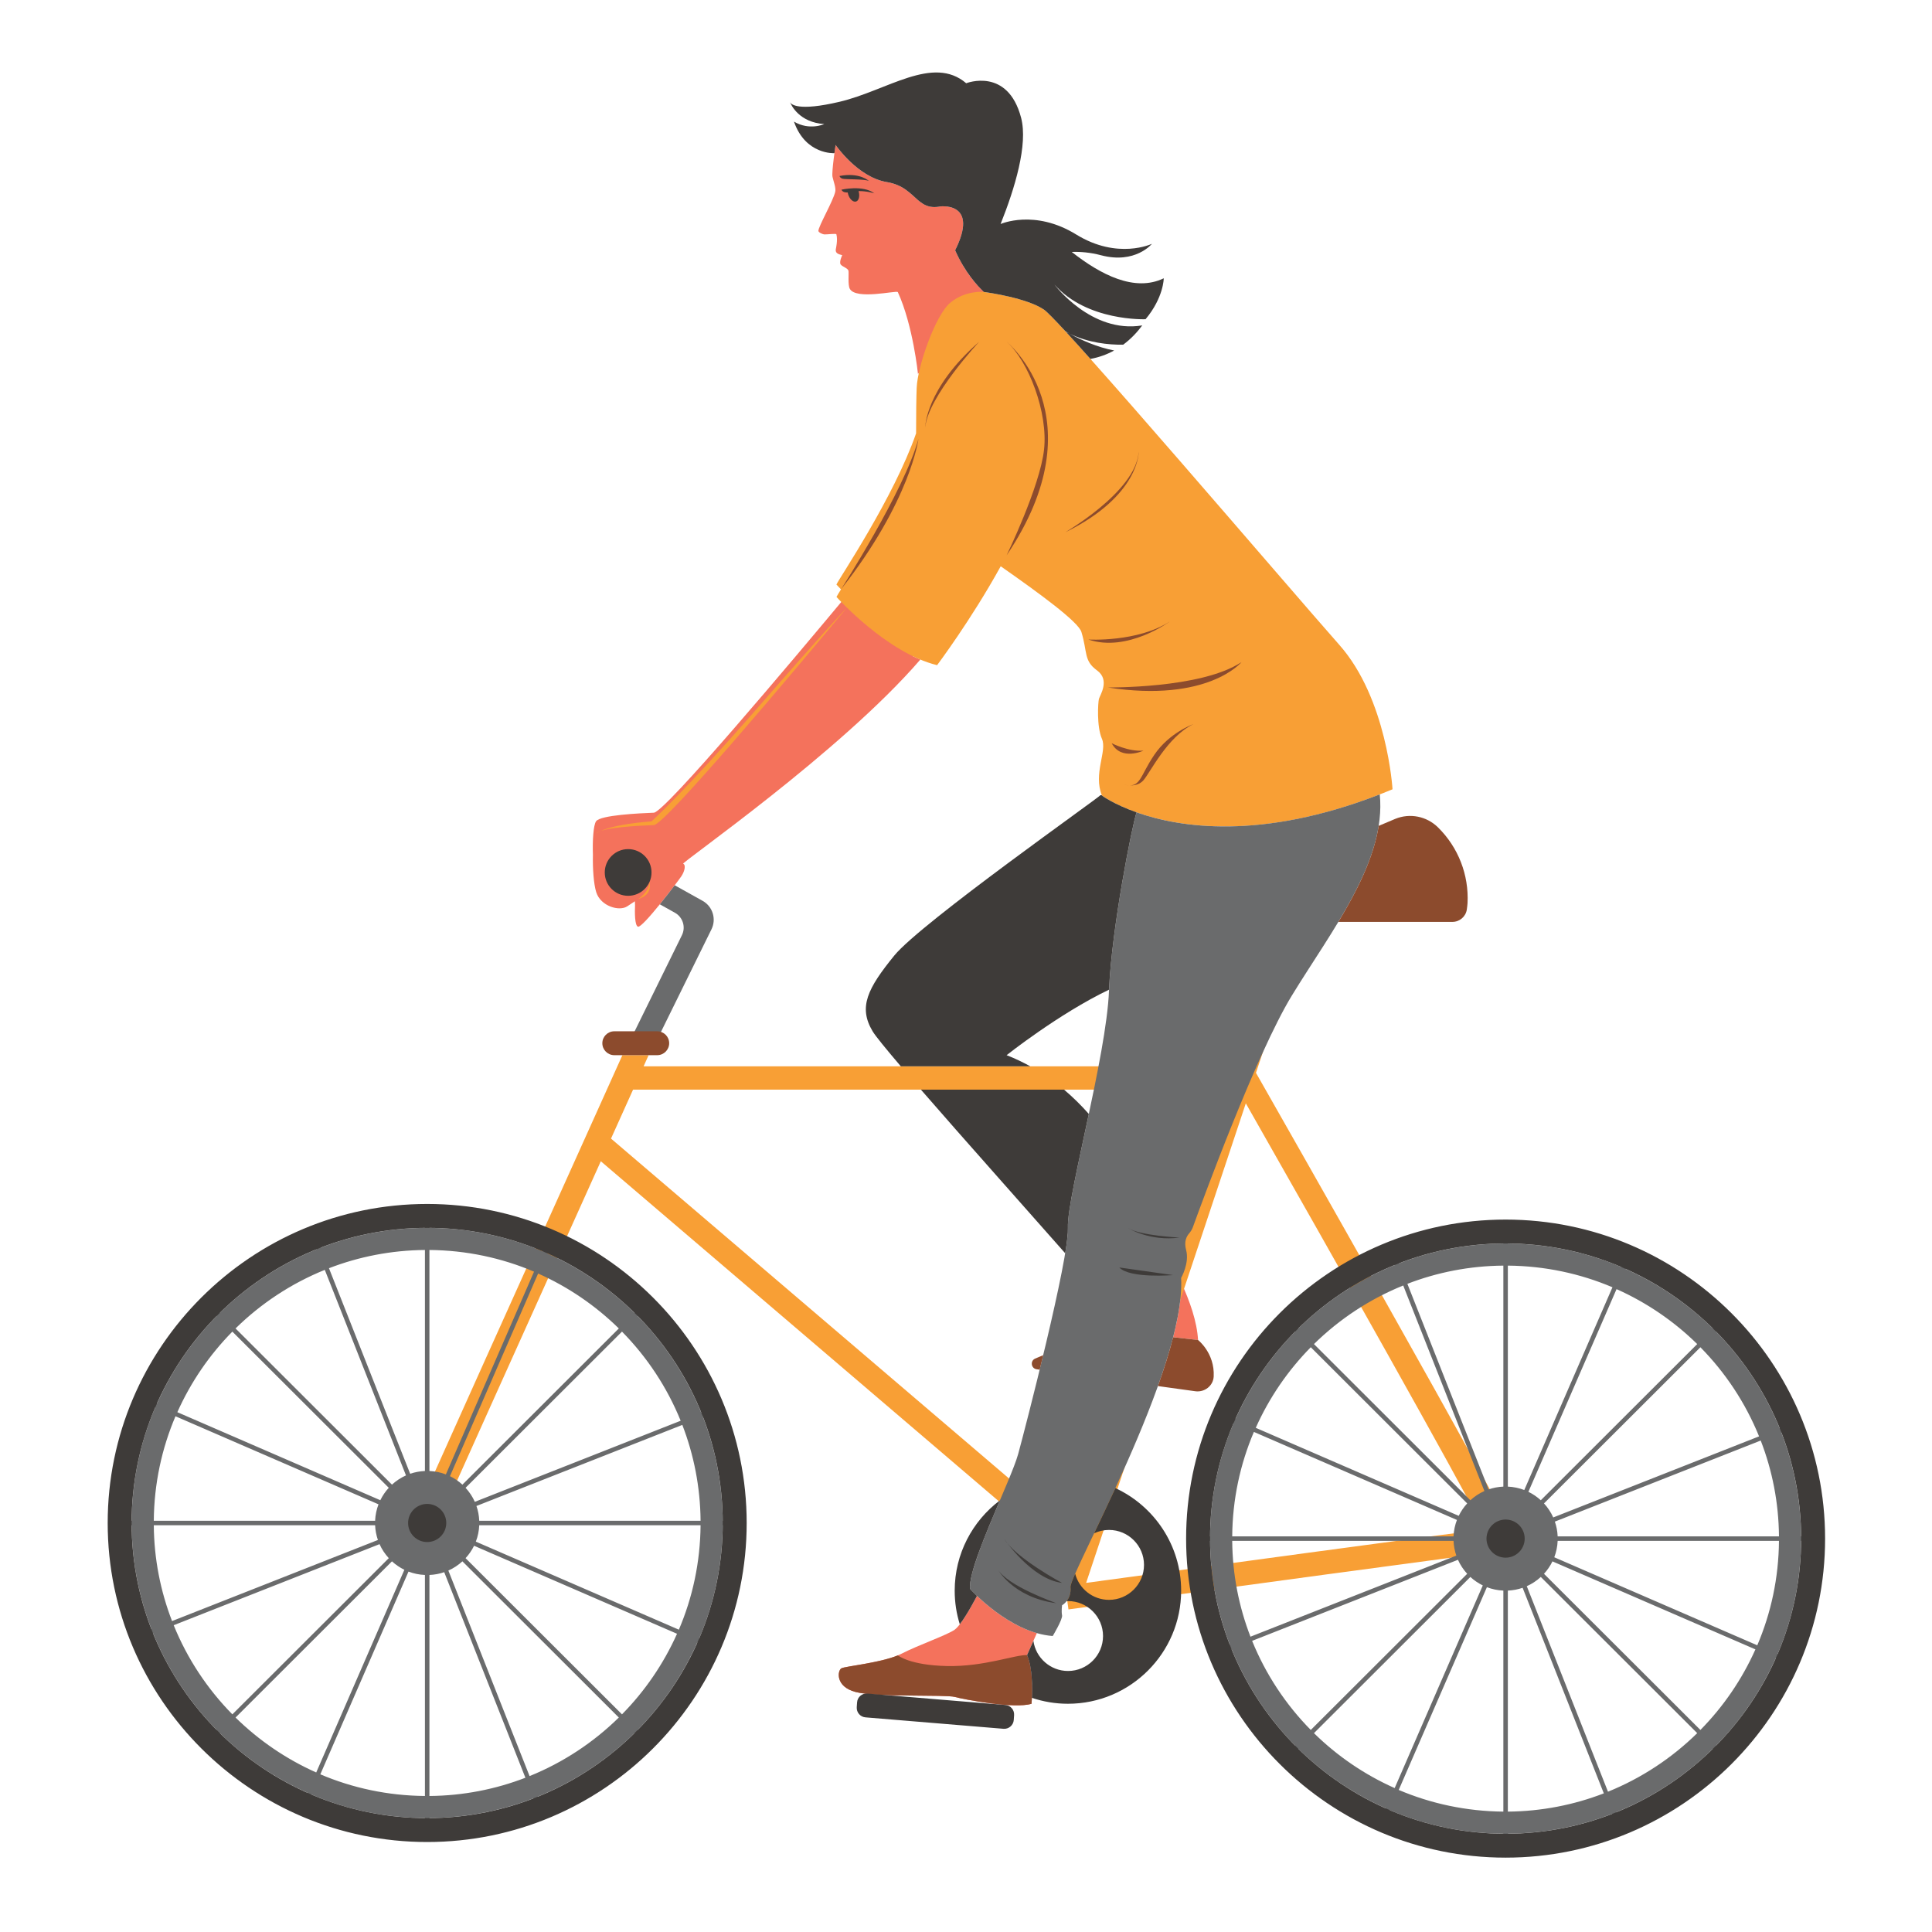 <svg xmlns="http://www.w3.org/2000/svg" xmlns:xlink="http://www.w3.org/1999/xlink" width="500" zoomAndPan="magnify" viewBox="0 0 375 375" height="500" preserveAspectRatio="xMidYMid meet" version="1.0"><defs><clipPath id="1a953a9e05"><path d="M 20.902 14.066 L 354.246 14.066 L 354.246 360.566 L 20.902 360.566 Z M 20.902 14.066 " clip-rule="nonzero"/></clipPath></defs><path fill="#f4725c" d="M 201.254 316.984 C 196.172 315.531 191.758 311.793 189.633 309.754 C 189.633 309.758 189.633 309.754 189.633 309.758 C 189.633 309.758 186.809 315.262 185.305 316.32 C 183.805 317.383 178.277 319.285 174.945 321 C 171.605 322.711 164.082 323.398 163.32 323.816 C 162.555 324.234 162.082 327.375 166.082 328.418 C 170.082 329.465 183.566 328.895 185.305 329.371 C 187.047 329.844 196.906 331.742 200.219 330.699 C 200.219 330.699 200.789 324.66 199.348 321.258 L 201.254 316.988 Z M 132.605 167.656 C 132.094 167.484 163.098 146.031 178.641 128.02 C 178.129 127.805 177.621 127.57 177.117 127.324 C 177.633 126.754 178.137 126.18 178.625 125.617 C 172.699 123.141 167.219 118.316 164.375 115.547 C 153.707 128.352 129.059 157.66 126.902 157.746 C 124.148 157.855 116.566 158.199 115.703 159.402 C 115.184 160.129 114.98 163.102 115.086 165.953 C 115.02 168.531 115.23 171.594 115.723 173.16 C 116.582 175.914 120.203 176.945 121.754 175.914 C 122.73 175.262 123.094 175.023 123.227 174.934 C 123.23 175.195 123.242 175.453 123.262 175.703 C 123.203 177.055 123.188 179.617 123.82 179.871 C 124.68 180.215 131.574 171.098 132.262 170.066 C 132.953 169.031 133.125 167.828 132.605 167.656 Z M 158.848 44.82 C 158.848 45.066 159.574 45.477 160.055 45.5 C 160.535 45.516 162.289 45.293 162.34 45.469 C 162.648 46.574 162.242 48.312 162.23 48.371 C 162.109 49.125 162.668 49.336 163.473 49.527 C 163.473 49.527 162.836 50.852 163.172 51.328 C 163.512 51.797 164.605 52.043 164.691 52.59 C 164.777 53.141 164.547 55.297 164.941 56.047 C 166.113 58.258 173.898 56.359 174.262 56.684 C 177.227 63.152 178.176 72.578 178.176 72.578 L 191.711 57.309 C 191.711 57.309 187.973 54.457 185.391 48.578 C 190.125 39.121 182.547 40.066 182.547 40.066 C 177.816 41.012 177.816 36.285 172.133 35.34 C 166.449 34.391 162.188 28.129 162.188 28.129 C 162.188 28.129 161.387 33.402 161.59 34.328 C 161.793 35.254 162.289 36.469 162.121 37.215 C 161.719 39.008 158.848 43.938 158.848 44.82 Z M 232.543 260.098 L 227.703 259.555 C 228.707 255.645 229.301 252.031 229.285 248.977 C 230.906 252.461 232.332 256.465 232.543 260.098 " fill-opacity="1" fill-rule="nonzero"/><path fill="#f89f35" d="M 123.84 174.52 C 123.84 174.52 126.004 173.172 126.035 171.246 C 126.035 171.246 126.875 173.605 123.84 174.52 Z M 259.949 125.152 C 250.645 114.656 206.176 62.52 202.648 60.109 C 199.121 57.703 190.863 56.652 190.863 56.652 C 190.863 56.652 187.406 56.328 184.477 58.734 C 181.543 61.141 178.098 71.125 177.93 75.25 C 177.863 76.82 177.805 80.297 177.812 84.113 C 173.5 96.551 162.941 112.168 162.348 113.457 C 162.348 113.457 162.664 113.812 163.234 114.398 C 162.762 115.16 162.453 115.672 162.363 115.863 C 162.363 115.863 172.066 126.703 181.891 129.109 C 181.891 129.109 188.48 120.352 194.238 109.914 C 201.762 115.176 209.297 120.688 209.898 122.66 C 211.105 126.617 210.32 128.227 212.926 130.121 C 215.531 132.016 213.473 134.973 213.301 135.66 C 213.125 136.348 212.832 141 213.887 143.41 C 214.941 145.816 212.145 150.121 213.887 154.422 C 213.887 154.422 233.07 168.688 270.289 153.199 C 270.289 153.199 269.258 135.652 259.949 125.152 Z M 288.035 296.852 C 282.555 286.117 259.145 244.602 241.812 214.156 L 210.816 307.238 C 233.781 304.109 275.848 298.395 288.035 296.852 Z M 208.949 298.156 L 215.332 278.984 L 217.82 271.504 L 217.785 271.609 L 237.805 211.496 L 122.879 211.496 C 122.465 212.418 122.051 213.336 121.629 214.27 L 118.598 221 C 128.418 229.371 193.449 284.918 208.949 298.156 Z M 293.426 299.93 L 291.398 301.094 C 289.277 301.254 230.031 309.297 207.387 312.387 L 207.16 310.73 L 205 310.012 L 207.363 302.918 C 198.73 295.559 126.199 233.586 116.617 225.398 C 101.449 259.055 85.133 295.301 84.57 296.703 L 80.199 295.145 C 80.5 294.25 104.691 240.543 120.805 204.809 L 125.895 204.809 C 125.574 205.516 125.246 206.246 124.922 206.969 L 239.312 206.969 L 249.383 176.727 L 253.789 178.188 L 243.781 208.238 C 246.27 212.602 257.527 232.387 268.605 252.066 C 275.938 265.094 281.758 275.527 285.895 283.07 C 294.312 298.41 294.258 298.496 293.426 299.93 Z M 164.395 117.945 C 153.723 130.75 129.074 160.062 126.918 160.148 C 124.164 160.254 116.582 160.598 115.723 161.805 C 115.723 161.805 117.344 160.137 126.461 159.426 C 126.461 159.426 132.754 153.797 146.844 137.625 C 160.621 121.801 164.395 117.945 164.395 117.945 " fill-opacity="1" fill-rule="nonzero"/><path fill="#6a6b6c" d="M 267.812 154.188 C 244.703 163.18 228.863 160.602 220.605 157.676 C 219.734 160.254 215.738 180.332 215.258 192.281 C 214.742 205.105 207.023 232.488 207.281 238.324 C 207.543 244.16 199.012 277.191 197.621 282.242 C 196.23 287.293 187.891 303.816 188.281 308.379 C 188.281 308.379 195.871 316.918 204.332 317.551 C 204.332 317.551 206.297 314.297 206.145 313.523 C 205.988 312.746 206.145 311.582 206.145 311.582 C 206.145 311.582 208.02 310.559 207.781 308.055 C 207.543 305.555 230.156 265.922 229.258 248.043 C 229.258 248.043 230.914 245.168 230.223 242.621 C 229.777 240.988 230.324 239.973 230.766 239.457 C 231.09 239.082 231.359 238.676 231.527 238.215 C 233.414 233.012 243.855 204.531 250.738 193.254 C 258.328 180.816 269.129 167.195 267.812 154.188 Z M 345.297 298.207 C 345.246 291.656 343.992 285.391 341.754 279.609 L 301.797 295.344 C 302.113 296.246 302.297 297.211 302.34 298.207 Z M 345.297 299.078 L 302.34 299.078 C 302.293 300.199 302.062 301.27 301.684 302.266 L 341.086 319.352 C 343.75 313.113 345.242 306.266 345.297 299.078 Z M 340.727 320.145 L 301.332 303.062 C 300.902 303.945 300.348 304.754 299.688 305.473 L 330.047 335.785 C 334.484 331.281 338.117 325.988 340.727 320.145 Z M 329.43 336.402 L 299.07 306.086 C 298.27 306.82 297.355 307.43 296.348 307.879 L 312.109 347.77 C 318.621 345.133 324.5 341.246 329.43 336.402 Z M 311.301 348.09 L 295.539 308.191 C 294.633 308.504 293.672 308.691 292.672 308.734 L 292.672 351.633 C 299.23 351.578 305.508 350.328 311.301 348.09 Z M 291.801 351.633 L 291.801 308.734 C 290.68 308.684 289.605 308.457 288.605 308.074 L 271.492 347.426 C 277.742 350.082 284.602 351.57 291.801 351.633 Z M 270.703 347.066 L 287.809 307.73 C 286.926 307.297 286.117 306.742 285.398 306.086 L 255.039 336.402 C 259.547 340.832 264.848 344.461 270.703 347.066 Z M 254.422 335.785 L 284.781 305.473 C 284.047 304.672 283.438 303.758 282.988 302.754 L 243.035 318.488 C 245.676 324.992 249.566 330.859 254.422 335.785 Z M 242.715 317.68 L 282.672 301.941 C 282.359 301.039 282.176 300.078 282.129 299.078 L 239.172 299.078 C 239.223 305.629 240.477 311.895 242.715 317.68 Z M 239.172 298.207 L 282.129 298.207 C 282.18 297.086 282.406 296.02 282.789 295.02 L 243.379 277.934 C 240.719 284.172 239.227 291.02 239.172 298.207 Z M 243.742 277.141 L 283.137 294.223 C 283.566 293.34 284.125 292.531 284.781 291.812 L 254.422 261.496 C 249.984 266.004 246.352 271.293 243.742 277.141 Z M 255.039 260.883 L 285.398 291.199 C 286.195 290.465 287.113 289.855 288.121 289.406 L 272.363 249.512 C 265.848 252.152 259.973 256.035 255.039 260.883 Z M 273.172 249.191 L 288.934 289.094 C 289.836 288.781 290.797 288.594 291.801 288.551 L 291.801 245.656 C 285.238 245.707 278.965 246.957 273.172 249.191 Z M 292.672 245.656 L 292.672 288.551 C 293.793 288.602 294.863 288.828 295.863 289.211 L 312.977 249.859 C 306.727 247.203 299.867 245.715 292.672 245.656 Z M 313.77 250.219 L 296.66 289.559 C 297.543 289.988 298.355 290.543 299.07 291.199 L 329.43 260.883 C 324.918 256.453 319.621 252.824 313.77 250.219 Z M 330.047 261.5 L 299.688 291.812 C 300.426 292.613 301.035 293.531 301.484 294.535 L 341.434 278.797 C 338.793 272.293 334.902 266.426 330.047 261.5 Z M 351.926 298.207 L 351.926 299.078 L 349.594 299.078 C 349.535 306.871 347.918 314.297 345.023 321.062 L 347.16 321.988 L 346.812 322.785 L 344.664 321.855 C 341.84 328.195 337.898 333.934 333.086 338.816 L 334.754 340.484 L 334.133 341.098 L 332.469 339.434 C 327.121 344.691 320.75 348.906 313.684 351.762 L 314.543 353.934 L 313.73 354.25 L 312.875 352.082 C 306.594 354.508 299.785 355.867 292.672 355.918 L 292.672 358.25 L 291.801 358.25 L 291.801 355.918 C 283.996 355.863 276.559 354.246 269.781 351.359 L 268.855 353.488 L 268.059 353.141 L 268.992 351 C 262.641 348.176 256.891 344.242 252 339.434 L 250.336 341.098 L 249.719 340.484 L 251.387 338.82 C 246.117 333.48 241.898 327.117 239.039 320.062 L 236.867 320.918 L 236.547 320.109 L 238.719 319.254 C 236.289 312.984 234.93 306.184 234.875 299.078 L 232.543 299.078 L 232.543 298.207 L 234.875 298.207 C 234.934 290.414 236.551 282.984 239.441 276.223 L 237.309 275.297 L 237.656 274.504 L 239.801 275.43 C 242.629 269.09 246.57 263.348 251.387 258.465 L 249.719 256.801 L 250.336 256.188 L 252 257.852 C 257.348 252.59 263.723 248.379 270.785 245.523 L 269.93 243.352 L 270.738 243.035 L 271.598 245.203 C 277.879 242.777 284.684 241.418 291.801 241.367 L 291.801 239.039 L 292.672 239.039 L 292.672 241.367 C 300.477 241.426 307.914 243.043 314.688 245.926 L 315.613 243.797 L 316.41 244.145 L 315.48 246.285 C 321.828 249.109 327.578 253.043 332.469 257.852 L 334.133 256.188 L 334.754 256.801 L 333.082 258.469 C 338.348 263.809 342.57 270.168 345.43 277.223 L 347.605 276.367 L 347.926 277.176 L 345.75 278.031 C 348.18 284.305 349.539 291.102 349.594 298.207 Z M 135.98 295.176 C 135.926 288.625 134.672 282.359 132.438 276.574 L 92.477 292.312 C 92.793 293.215 92.977 294.176 93.02 295.176 Z M 135.98 296.047 L 93.02 296.047 C 92.973 297.164 92.742 298.238 92.359 299.23 L 131.766 316.32 C 134.434 310.082 135.922 303.23 135.98 296.047 Z M 131.41 317.113 L 92.016 300.031 C 91.582 300.914 91.027 301.723 90.367 302.438 L 120.727 332.754 C 125.164 328.25 128.797 322.957 131.41 317.113 Z M 120.113 333.371 L 89.754 303.055 C 88.949 303.789 88.039 304.395 87.027 304.844 L 102.789 344.738 C 109.305 342.102 115.18 338.215 120.113 333.371 Z M 101.98 345.059 L 86.223 305.16 C 85.316 305.473 84.352 305.656 83.352 305.699 L 83.352 348.598 C 89.91 348.547 96.188 347.293 101.98 345.059 Z M 82.48 348.598 L 82.48 305.699 C 81.359 305.652 80.285 305.426 79.289 305.043 L 62.176 344.395 C 68.422 347.051 75.285 348.539 82.48 348.598 Z M 61.379 344.035 L 78.488 304.695 C 77.605 304.262 76.797 303.711 76.078 303.055 L 45.719 333.371 C 50.227 337.797 55.527 341.43 61.379 344.035 Z M 45.102 332.754 L 75.461 302.438 C 74.727 301.637 74.117 300.723 73.668 299.719 L 33.715 315.453 C 36.355 321.961 40.25 327.828 45.102 332.754 Z M 33.395 314.648 L 73.352 298.91 C 73.039 298.004 72.852 297.043 72.809 296.047 L 29.852 296.047 C 29.902 302.598 31.156 308.863 33.395 314.648 Z M 29.852 295.176 L 72.809 295.176 C 72.859 294.055 73.086 292.984 73.469 291.988 L 34.062 274.898 C 31.402 281.141 29.91 287.988 29.852 295.176 Z M 34.422 274.105 L 73.82 291.191 C 74.25 290.309 74.801 289.5 75.461 288.781 L 45.102 258.465 C 40.664 262.969 37.031 268.262 34.422 274.105 Z M 45.719 257.852 L 76.078 288.168 C 76.879 287.434 77.793 286.824 78.801 286.375 L 63.043 246.48 C 56.527 249.117 50.652 253.004 45.719 257.852 Z M 63.852 246.16 L 79.613 286.059 C 80.516 285.746 81.48 285.562 82.48 285.52 L 82.48 242.621 C 75.918 242.676 69.645 243.926 63.852 246.16 Z M 83.352 242.621 L 83.352 285.52 C 84.473 285.57 85.547 285.797 86.543 286.18 L 103.656 246.828 C 97.41 244.172 90.547 242.68 83.352 242.621 Z M 104.449 247.188 L 87.34 286.523 C 88.223 286.953 89.035 287.508 89.754 288.168 L 120.113 257.852 C 115.602 253.422 110.301 249.793 104.449 247.188 Z M 120.727 258.465 L 90.367 288.781 C 91.102 289.582 91.715 290.496 92.164 291.504 L 132.117 275.766 C 129.473 269.258 125.582 263.395 120.727 258.465 Z M 142.609 295.176 L 142.609 296.047 L 140.273 296.047 C 140.219 303.84 138.598 311.266 135.707 318.027 L 137.84 318.953 L 137.492 319.754 L 135.344 318.82 C 132.52 325.164 128.578 330.902 123.766 335.785 L 125.43 337.453 L 124.816 338.062 L 123.148 336.402 C 117.805 341.66 111.43 345.875 104.363 348.73 L 105.223 350.898 L 104.414 351.219 L 103.555 349.047 C 97.277 351.477 90.465 352.832 83.352 352.887 L 83.352 355.215 L 82.48 355.215 L 82.48 352.887 C 74.676 352.832 67.234 351.215 60.465 348.324 L 59.539 350.457 L 58.742 350.109 L 59.672 347.965 C 53.32 345.141 47.57 341.211 42.684 336.402 L 41.012 338.062 L 40.398 337.453 L 42.066 335.785 C 36.801 330.445 32.578 324.086 29.719 317.027 L 27.547 317.887 L 27.227 317.074 L 29.398 316.219 C 26.969 309.949 25.609 303.152 25.555 296.047 L 23.223 296.047 L 23.223 295.176 L 25.555 295.176 C 25.613 287.383 27.23 279.953 30.125 273.191 L 27.992 272.266 L 28.336 271.469 L 30.484 272.398 C 33.309 266.055 37.25 260.316 42.066 255.438 L 40.398 253.77 L 41.012 253.156 L 42.684 254.82 C 48.031 249.562 54.398 245.348 61.465 242.492 L 60.609 240.32 L 61.418 240 L 62.273 242.172 C 68.555 239.746 75.363 238.387 82.48 238.332 L 82.48 236.004 L 83.352 236.004 L 83.352 238.332 C 91.156 238.391 98.594 240.008 105.367 242.895 L 106.297 240.766 L 107.094 241.109 L 106.16 243.254 C 112.512 246.074 118.258 250.012 123.148 254.82 L 124.816 253.156 L 125.43 253.77 L 123.766 255.434 C 129.027 260.773 133.25 267.137 136.109 274.191 L 138.285 273.336 L 138.605 274.145 L 136.43 275 C 138.863 281.273 140.223 288.07 140.277 295.176 Z M 130.961 171.832 L 136.371 174.848 C 138.328 175.938 139.086 178.371 138.098 180.379 L 137.812 180.957 L 126.559 203.809 L 122.691 201.172 L 132.359 181.523 C 133.141 179.941 132.543 178.02 130.996 177.16 L 128.07 175.527 C 129.125 174.23 130.172 172.879 130.961 171.832 " fill-opacity="1" fill-rule="nonzero"/><path fill="#8c4b2d" d="M 178.266 85.199 C 175.488 95.336 163.234 114.398 163.234 114.398 C 176.754 97.227 178.266 85.199 178.266 85.199 Z M 190.074 66.324 C 179.586 75.461 179.586 82.957 179.586 82.957 C 180.098 77.004 190.074 66.324 190.074 66.324 Z M 221.023 87.684 C 220.508 95.59 206.09 103.656 206.832 103.289 C 221.223 96.191 221.023 87.684 221.023 87.684 Z M 195.383 66.324 C 199.668 70.125 203.441 80.082 202.648 87.27 C 201.859 94.457 195.383 107.789 195.383 107.789 C 213.445 80.969 195.383 66.324 195.383 66.324 Z M 221.949 145.695 C 219.047 145.949 215.777 144.258 215.777 144.258 C 217.629 147.75 221.949 145.695 221.949 145.695 Z M 218.145 152.309 C 218.145 152.309 220.613 152.988 221.949 151.445 C 223.285 149.906 226.574 143.027 231.617 140.562 C 231.617 140.562 226.973 142.188 224.051 146.508 C 221.125 150.832 221.438 153.066 218.145 152.309 Z M 240.973 128.516 C 233.055 133.754 214.754 133.398 215.059 133.445 C 234.496 136.422 240.973 128.516 240.973 128.516 Z M 227.078 120.617 C 220.805 124.699 211.238 124.133 211.238 124.133 C 218.852 126.699 227.078 120.617 227.078 120.617 Z M 183.805 323.379 C 176.562 323.223 174.277 321.305 174.277 321.305 C 170.699 322.793 164.031 323.426 163.32 323.816 C 162.555 324.234 162.082 327.375 166.082 328.418 C 170.082 329.465 183.566 328.895 185.305 329.371 C 187.047 329.844 196.906 331.742 200.219 330.699 C 200.219 330.699 200.789 324.66 199.348 321.258 C 197.074 321.141 191.051 323.531 183.805 323.379 Z M 279.094 160.574 C 276.902 158.426 273.652 157.781 270.812 158.945 C 269.809 159.355 268.734 159.812 267.602 160.301 C 266.621 166.504 263.477 172.773 259.777 178.938 L 281.918 178.938 C 283.316 178.938 284.516 177.906 284.711 176.52 C 284.777 176.039 284.832 175.594 284.848 175.293 C 285.125 169.84 283.066 164.469 279.094 160.574 Z M 129.887 202.488 C 129.887 201.211 128.844 200.172 127.562 200.172 L 119.238 200.172 C 117.953 200.172 116.914 201.211 116.914 202.488 C 116.914 203.77 117.953 204.809 119.238 204.809 L 127.562 204.809 C 128.844 204.809 129.887 203.77 129.887 202.488 Z M 232.543 260.098 L 227.703 259.555 C 226.93 262.578 225.914 265.777 224.75 269.035 L 232.004 270.039 C 233.797 270.289 235.488 268.988 235.578 267.184 C 235.805 262.629 232.543 260.098 232.543 260.098 Z M 200.926 263.699 C 201.402 263.492 201.926 263.27 202.484 263.039 C 202.258 263.984 202.027 264.926 201.801 265.855 L 201.215 265.773 C 200.125 265.625 199.918 264.137 200.926 263.699 " fill-opacity="1" fill-rule="nonzero"/><g clip-path="url(#1a953a9e05)"><path fill="#3e3b39" d="M 194.797 335.559 L 168.016 333.34 C 166.996 333.27 166.227 332.387 166.293 331.367 L 166.359 330.434 C 166.426 329.414 167.309 328.645 168.328 328.711 L 195.113 330.934 C 196.133 331 196.906 331.883 196.836 332.902 L 196.773 333.836 C 196.703 334.855 195.82 335.629 194.797 335.559 Z M 162.949 34.16 C 162.949 34.16 163.012 34.523 163.543 34.688 C 164.07 34.855 168.062 34.723 168.688 35.148 C 168.688 35.148 166.906 33.402 162.949 34.16 Z M 169.703 37.523 C 167.48 35.844 163.32 36.82 163.32 36.82 C 163.602 37.379 164.262 37.383 164.535 37.355 C 164.559 37.473 164.586 37.59 164.621 37.707 C 164.906 38.656 165.594 39.285 166.156 39.117 C 166.715 38.949 166.938 38.047 166.648 37.098 C 166.648 37.094 166.645 37.09 166.645 37.086 C 168.328 37.078 169.703 37.523 169.703 37.523 Z M 228.957 240.211 C 228.957 240.211 221.414 239.863 218.961 238.375 C 218.961 238.375 223.168 241 228.957 240.211 Z M 217.254 246.016 C 219.281 248.195 227.699 247.496 227.699 247.496 M 206.145 307.238 C 206.145 307.238 197.188 302.473 194.879 298.645 C 194.879 298.645 200.172 306.52 206.145 307.238 Z M 205 311.176 C 205.234 311.207 195.434 307.883 193.566 304.457 C 193.566 304.457 196.484 310.031 205 311.176 Z M 161.961 29.73 C 162.082 28.812 162.188 28.129 162.188 28.129 C 162.188 28.129 166.449 34.391 172.133 35.34 C 175.328 35.871 176.727 37.598 178.18 38.844 C 178.344 38.98 178.504 39.113 178.672 39.234 C 179 39.484 179.344 39.699 179.723 39.859 C 180.477 40.184 181.367 40.305 182.547 40.066 C 182.547 40.066 182.668 40.051 182.863 40.043 C 182.914 40.043 182.969 40.043 183.027 40.043 C 183.145 40.043 183.277 40.043 183.422 40.051 C 183.582 40.059 183.754 40.074 183.938 40.102 C 184.082 40.121 184.23 40.148 184.379 40.184 C 184.809 40.281 185.258 40.449 185.656 40.719 C 185.703 40.75 185.746 40.781 185.789 40.812 C 187.062 41.773 187.727 43.902 185.391 48.578 C 187.273 52.863 189.762 55.535 190.977 56.672 C 191.961 56.805 199.359 57.863 202.648 60.109 C 203.184 60.477 204.668 61.992 206.82 64.324 C 207.086 64.48 207.367 64.637 207.668 64.801 C 211.328 66.547 215.148 66.941 218.008 66.906 C 219.488 65.809 220.711 64.512 221.711 63.16 C 211.816 64.809 204.664 55.227 204.664 55.227 C 210.992 62.418 222.332 61.965 222.352 61.961 C 225.883 57.73 225.883 54.016 225.883 54.016 C 220.23 56.75 213.605 53.297 208.023 48.902 C 209.684 48.84 211.609 48.988 213.703 49.543 C 220.375 51.309 223.59 47.324 223.59 47.324 C 223.59 47.324 216.957 50.488 208.883 45.512 C 200.812 40.535 194.219 43.48 194.219 43.48 C 194.219 43.48 194.215 43.48 194.215 43.48 C 196.977 36.57 199.562 28.055 198.195 22.855 C 195.594 12.973 187.539 16.156 187.539 16.156 C 181.078 10.625 172.188 17.582 162.949 19.758 C 154.867 21.664 153.551 20.238 153.348 19.848 C 153.578 20.414 155.137 23.758 159.988 24.082 C 159.988 24.082 157.133 25.402 154.109 23.605 C 156.352 30.09 161.961 29.73 161.961 29.73 Z M 211.648 69.668 C 213.375 69.348 214.906 68.777 216.258 68.031 C 212.988 67.41 209.887 66.008 207.668 64.801 C 207.41 64.68 207.156 64.547 206.898 64.414 C 208.246 65.875 209.848 67.648 211.648 69.668 Z M 121.922 164.812 C 119.414 164.812 117.383 166.84 117.383 169.344 C 117.383 171.848 119.414 173.875 121.922 173.875 C 124.43 173.875 126.461 171.848 126.461 169.344 C 126.461 166.84 124.43 164.812 121.922 164.812 Z M 292.609 294.961 C 290.574 294.758 288.758 296.238 288.547 298.27 C 288.34 300.305 289.828 302.117 291.863 302.324 C 293.898 302.531 295.715 301.047 295.922 299.016 C 296.129 296.98 294.645 295.168 292.609 294.961 Z M 82.918 291.91 C 80.871 291.91 79.211 293.566 79.211 295.613 C 79.211 297.652 80.871 299.309 82.918 299.309 C 84.961 299.309 86.621 297.652 86.621 295.613 C 86.621 293.566 84.961 291.91 82.918 291.91 Z M 349.605 298.645 C 349.605 330.23 323.867 355.93 292.234 355.93 C 260.602 355.93 234.867 330.23 234.867 298.645 C 234.867 267.055 260.602 241.355 292.234 241.355 C 323.867 241.355 349.605 267.055 349.605 298.645 Z M 354.25 298.645 C 354.25 264.496 326.43 236.719 292.234 236.719 C 258.043 236.719 230.223 264.496 230.223 298.645 C 230.223 332.789 258.043 360.566 292.234 360.566 C 326.43 360.566 354.25 332.789 354.25 298.645 Z M 140.285 295.613 C 140.285 327.199 114.551 352.898 82.918 352.898 C 51.281 352.898 25.547 327.199 25.547 295.613 C 25.547 264.02 51.281 238.324 82.918 238.324 C 114.551 238.324 140.285 264.02 140.285 295.613 Z M 144.93 295.613 C 144.93 261.465 117.113 233.688 82.918 233.688 C 48.723 233.688 20.902 261.465 20.902 295.613 C 20.902 329.754 48.723 357.535 82.918 357.535 C 117.113 357.535 144.93 329.754 144.93 295.613 Z M 189.633 309.758 C 188.77 308.93 188.281 308.379 188.281 308.379 C 188.031 305.484 191.305 297.766 194.078 291.223 C 188.754 295.23 185.305 301.598 185.305 308.754 C 185.305 311.027 185.652 313.215 186.297 315.277 C 187.793 313.336 189.633 309.758 189.633 309.758 Z M 216.5 288.84 C 215.031 292.027 213.613 295.004 212.367 297.613 C 213.246 297.199 214.223 296.961 215.258 296.961 C 219.004 296.961 222.051 300.004 222.051 303.746 C 222.051 307.488 219.004 310.531 215.258 310.531 C 212.105 310.531 209.449 308.371 208.691 305.453 C 208.086 306.832 207.75 307.738 207.781 308.055 C 207.902 309.324 207.477 310.215 207.031 310.781 C 207.121 310.777 207.211 310.766 207.305 310.766 C 211.051 310.766 214.098 313.809 214.098 317.551 C 214.098 321.293 211.051 324.336 207.305 324.336 C 203.879 324.336 201.043 321.789 200.582 318.492 L 199.348 321.258 C 200.402 323.746 200.379 327.641 200.289 329.551 C 202.488 330.293 204.836 330.699 207.281 330.699 C 219.398 330.699 229.258 320.855 229.258 308.754 C 229.258 299.941 224.023 292.324 216.5 288.84 Z M 174.848 206.969 L 199.969 206.969 C 198.516 206.168 196.996 205.434 195.383 204.809 C 195.383 204.809 205.508 196.766 215.266 192.094 C 215.781 180.121 219.738 160.242 220.605 157.676 C 216.141 156.098 213.887 154.422 213.887 154.422 C 213.875 154.395 213.871 154.367 213.859 154.34 C 213.668 154.344 213.566 154.348 213.566 154.348 C 213.816 154.484 178.777 179.086 173.574 185.48 C 168.375 191.871 166.574 195.488 169.375 200.172 C 169.922 201.086 171.941 203.562 174.848 206.969 Z M 223.094 158.473 C 223.105 158.473 223.121 158.48 223.137 158.484 C 223.121 158.48 223.105 158.473 223.094 158.473 Z M 221.379 157.941 C 221.402 157.949 221.43 157.957 221.453 157.965 C 221.43 157.957 221.402 157.949 221.379 157.941 Z M 207.281 238.324 C 207.145 235.223 209.254 226.059 211.34 216.219 C 209.887 214.574 208.289 212.984 206.527 211.496 L 178.746 211.496 C 186.988 220.992 198.801 234.227 206.754 243.254 C 207.125 241.027 207.324 239.293 207.281 238.324 Z M 222.305 158.238 C 222.262 158.227 222.219 158.211 222.176 158.199 C 222.219 158.211 222.262 158.227 222.305 158.238 " fill-opacity="1" fill-rule="nonzero"/></g></svg>